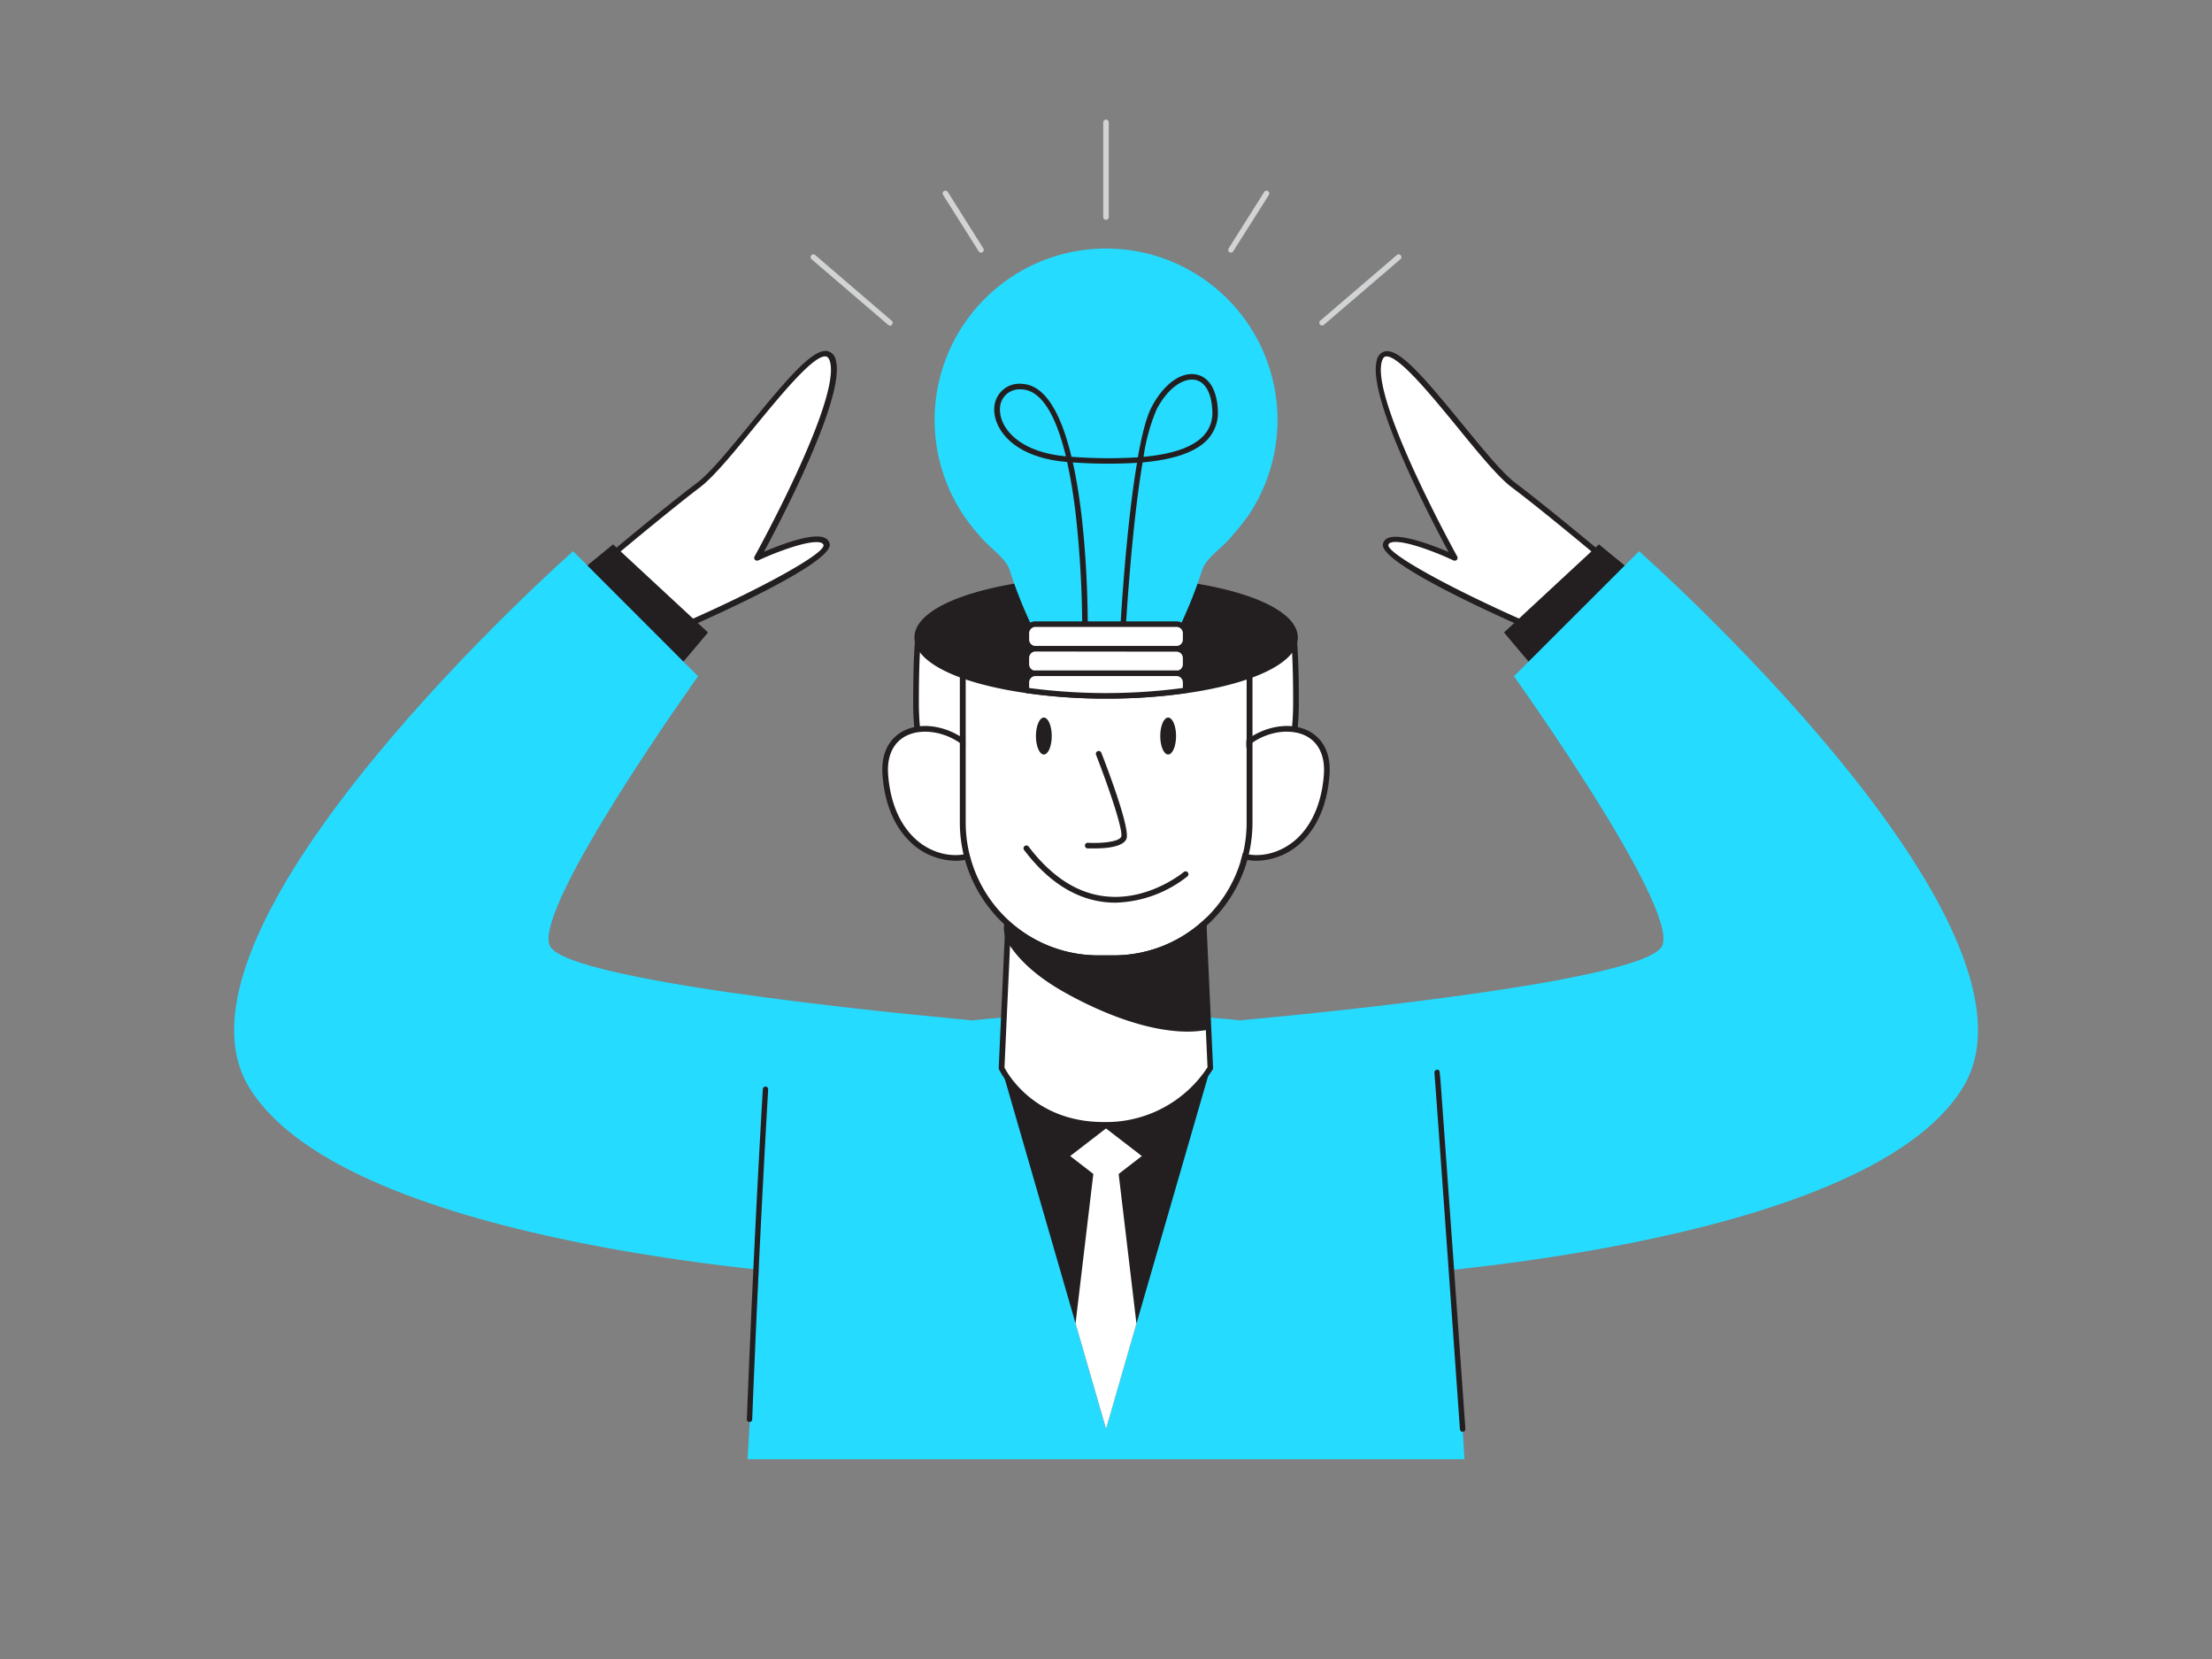 <svg xmlns="http://www.w3.org/2000/svg" viewBox="0 0 400 300"><rect x="0" y="0" width="400" height="300" fill="#808080" stroke="none"/><g id="_339_idea_flatline" data-name="#339_idea_flatline"><path d="M264.82,263.87l-4.44-75.28s-43.83-5.67-60.38-5.67-60.38,5.67-60.38,5.67l-4.44,75.28Z" fill="#25dbff"/><path d="M218.88,193.15,205.5,239.37l-5.5,19-5.51-19.08-13.37-46.18C190.18,190.47,209.83,190.47,218.88,193.15Z" fill="#231f20"/><path d="M166.07,114.68c-.36,3.94-.42,8.16-.42,12.55C165.65,149,181,166.6,200,166.6s34.35-17.63,34.35-39.37c0-4.39-.06-8.61-.42-12.55Z" fill="#fff"/><path d="M200,167.12c-19.23,0-34.87-17.9-34.87-39.89,0-4.12.05-8.5.43-12.6a.52.52,0,0,1,.52-.46h67.85a.51.51,0,0,1,.51.46c.38,4.1.43,8.48.43,12.6C234.87,149.22,219.23,167.12,200,167.12ZM166.55,115.2c-.34,3.92-.39,8.09-.39,12,0,21.42,15.18,38.86,33.84,38.86s33.84-17.44,33.84-38.86c0-3.94-.05-8.11-.39-12Z" fill="#231f20"/><path d="M221.68,140.76c1.69-10.49,19.09-13.07,18.23-.71-.3,4.24-1.66,8.57-4.64,11.6s-7.79,4.48-11.67,2.74" fill="#fff"/><path d="M227.23,155.65a9.43,9.43,0,0,1-3.84-.79.51.51,0,1,1,.42-.94c3.48,1.55,8,.48,11.09-2.63,3.3-3.35,4.27-8,4.5-11.28.3-4.34-1.83-7.2-5.69-7.64-4.73-.56-10.61,2.8-11.52,8.47a.52.52,0,0,1-.59.43.52.52,0,0,1-.43-.59c1-6.25,7.48-9.93,12.66-9.34,3.45.4,7,2.9,6.59,8.75-.24,3.46-1.26,8.34-4.78,11.92A12,12,0,0,1,227.23,155.65Z" fill="#231f20"/><path d="M178.32,140.76c-1.69-10.49-19.09-13.07-18.23-.71.3,4.24,1.66,8.57,4.64,11.6s7.79,4.48,11.67,2.74" fill="#fff"/><path d="M172.77,155.65a12,12,0,0,1-8.41-3.64c-3.52-3.58-4.54-8.46-4.78-11.92-.41-5.85,3.14-8.35,6.59-8.75,5.17-.59,11.65,3.09,12.66,9.34a.52.52,0,0,1-.43.59.51.51,0,0,1-.59-.43c-.91-5.67-6.79-9-11.52-8.47-3.86.44-6,3.3-5.69,7.64.23,3.3,1.2,7.93,4.5,11.28,3.05,3.11,7.61,4.19,11.09,2.63a.51.51,0,1,1,.42.94A9.43,9.43,0,0,1,172.77,155.65Z" fill="#231f20"/><path d="M181.12,193.15s4.71,10.26,18.45,10.26,19.31-10.26,19.31-10.26l-1.83-40.29H183Z" fill="#fff"/><path d="M199.57,203.93c-13.91,0-18.87-10.45-18.92-10.56a.64.64,0,0,1-.05-.24l1.84-40.29a.51.51,0,0,1,.52-.49H217a.51.51,0,0,1,.52.49l1.84,40.29a.5.5,0,0,1-.07.27A22.86,22.86,0,0,1,199.57,203.93Zm-17.93-10.88c.55,1.07,5.45,9.85,17.93,9.85A21.91,21.91,0,0,0,218.36,193l-1.81-39.65h-33.1Z" fill="#231f20"/><path d="M182.61,170.11c2.37,3.8,6.29,6.8,10.31,9,6.75,3.73,16.85,7.93,25,6.68l-.35-20.56c-5.87.84-12.74,4.22-19.07,3.64-5.3-.46-10.75-1-15.6-3C182.1,165.51,181.57,168.46,182.61,170.11Z" fill="#231f20"/><path d="M214.84,186.55c-8.22,0-17.2-4.23-22.16-7s-8.36-5.77-10.49-9.2c-.9-1.42-.81-3.83-.08-4.67a.86.86,0,0,1,1-.27c4.87,2,10.48,2.54,15.44,3,3.87.36,8-.82,12-2a55.37,55.37,0,0,1,7-1.67.5.5,0,0,1,.57.48l.35,20.56a.49.49,0,0,1-.42.5A21.25,21.25,0,0,1,214.84,186.55Zm-32-20.17a4,4,0,0,0,.21,3.46h0c2,3.28,5.44,6.26,10.12,8.86,5.42,3,15.69,7.8,24.3,6.69l-.34-19.55a58.45,58.45,0,0,0-6.27,1.56c-4.08,1.16-8.29,2.37-12.36,2C193.49,169,187.83,168.46,182.83,166.38Zm-.08,0Z" fill="#231f20"/><path d="M174.57,114.68v34.08a24,24,0,0,0,24,24h2.8a24,24,0,0,0,24-24V114.68Z" fill="#fff"/><path d="M225.43,114.68v34.08a24,24,0,0,1-24,24h-2.8a24,24,0,0,1-24-24V114.68h50.86m0-1H174.57a1,1,0,0,0-1,1v34.08a25.09,25.09,0,0,0,25.06,25.07h2.8a25.09,25.09,0,0,0,25.06-25.07V114.68a1,1,0,0,0-1-1Z" fill="#231f20"/><polygon points="200 214.05 193.52 209.05 200 204.06 206.48 209.05 200 214.05" fill="#fff"/><polygon points="205.51 239.37 200.01 258.41 194.49 239.33 197.82 211.34 197.9 210.75 202.12 210.75 202.18 211.36 205.51 239.37" fill="#fff"/><path d="M234.14,115.28c0,4.24-8.1,7.9-19.78,9.57a105.7,105.7,0,0,1-28.72,0c-11.68-1.67-19.78-5.33-19.78-9.57,0-4,7.16-7.45,17.71-9.25A96.37,96.37,0,0,1,196,104.8c1.32,0,2.67-.07,4-.07s2.47,0,3.68.06A94.39,94.39,0,0,1,216.43,106C227,107.83,234.14,111.29,234.14,115.28Z" fill="#231f20"/><path d="M200,126.33a100.18,100.18,0,0,1-14.44-1c-12.46-1.78-20.2-5.63-20.2-10.06,0-4.17,6.78-7.81,18.13-9.74A94.41,94.41,0,0,1,196,104.31c2.53-.1,5.21-.11,7.75,0a94.93,94.93,0,0,1,12.81,1.25c11.35,1.93,18.13,5.57,18.13,9.74,0,4.43-7.74,8.28-20.21,10.06A99.94,99.94,0,0,1,200,126.33Zm0-21.1c-1.35,0-2.7,0-4,.07a94.28,94.28,0,0,0-12.34,1.22c-10.5,1.79-17.29,5.23-17.29,8.76,0,3.78,7.77,7.43,19.35,9.08a104.68,104.68,0,0,0,28.58,0c11.58-1.65,19.35-5.3,19.35-9.08,0-3.53-6.79-7-17.29-8.76a94.61,94.61,0,0,0-12.68-1.24C202.46,105.24,201.24,105.23,200,105.23Z" fill="#231f20"/><path d="M198.67,136.27s5.25,13.45,4.54,15.2-6.48,1.4-6.48,1.4" fill="#fff"/><path d="M198,153.42c-.6,0-1.08,0-1.32,0a.51.51,0,0,1-.49-.54.5.5,0,0,1,.55-.48c2.17.13,5.57-.12,6-1.08s-2-8.3-4.54-14.82a.52.52,0,0,1,.3-.67.51.51,0,0,1,.66.3c.89,2.27,5.29,13.73,4.53,15.58C203.06,153.18,199.93,153.42,198,153.42Z" fill="#231f20"/><path d="M201.73,163.23a17.54,17.54,0,0,1-1.9-.1c-5.44-.6-10.36-3.76-14.64-9.42a.51.51,0,1,1,.82-.62c4.1,5.41,8.78,8.45,13.92,9,7.81.86,14.07-4.35,14.13-4.4a.51.51,0,1,1,.67.78A21.85,21.85,0,0,1,201.73,163.23Z" fill="#231f20"/><path d="M225.48,93.61h0a31,31,0,1,0-50.94,0h0l0,0a32,32,0,0,0,2.58,3.23c1.29,1.79,4.81,4.07,5.43,6.18a82.28,82.28,0,0,0,3.85,9.8h27.16a82.28,82.28,0,0,0,3.85-9.8c.62-2.11,4.14-4.39,5.43-6.18a32,32,0,0,0,2.58-3.23Z" fill="#25dbff"/><path d="M203,115.22h0a.5.5,0,0,1-.47-.53c.05-1,1-18.72,3.08-31A88.64,88.64,0,0,1,194,83.62c2.84,12.74,2.71,29.63,2.7,30.75a.51.51,0,0,1-.51.49.49.49,0,0,1-.49-.5,189.84,189.84,0,0,0-1.24-21.9q-.61-5-1.5-8.92c-10.05-.82-13.39-6.28-13.16-9.79a4.54,4.54,0,0,1,5.09-4.33c4.38.26,7.13,5.94,8.87,13.18a88.4,88.4,0,0,0,12,.1c.71-4,1.53-7.28,2.49-9.1,2.19-4.18,5.39-6.48,8.17-5.86,2.26.5,3.64,2.84,3.8,6.42a7.06,7.06,0,0,1-2.12,5.58c-2.15,2.09-5.94,3.38-11.48,3.88-2.1,12.39-3.1,30.88-3.12,31.13A.5.5,0,0,1,203,115.22Zm12.55-46.58c-1.87,0-4.41,1.6-6.41,5.42a34.23,34.23,0,0,0-2.35,8.55c5.14-.48,8.65-1.67,10.61-3.58a6,6,0,0,0,1.82-4.82c-.14-3.1-1.24-5.1-3-5.5A3.32,3.32,0,0,0,215.54,68.64Zm-31,1.77a3.5,3.5,0,0,0-3.72,3.4c-.2,3.09,2.83,7.86,11.92,8.71-1.88-7.76-4.55-11.9-7.89-12.1Z" fill="#231f20"/><rect x="185.6" y="112.86" width="28.8" height="4.45" rx="1.66" fill="#fff"/><path d="M212.74,117.81H187.26a2.17,2.17,0,0,1-2.16-2.17v-1.12a2.16,2.16,0,0,1,2.16-2.16h25.48a2.16,2.16,0,0,1,2.16,2.16v1.12A2.17,2.17,0,0,1,212.74,117.81Zm-25.48-4.45a1.16,1.16,0,0,0-1.16,1.16v1.12a1.16,1.16,0,0,0,1.16,1.17h25.48a1.16,1.16,0,0,0,1.16-1.17v-1.12a1.16,1.16,0,0,0-1.16-1.16Z" fill="#231f20"/><rect x="185.6" y="117.31" width="28.8" height="4.45" rx="1.66" fill="#fff"/><path d="M212.74,122.26H187.26a2.17,2.17,0,0,1-2.16-2.17V119a2.16,2.16,0,0,1,2.16-2.16h25.48A2.16,2.16,0,0,1,214.9,119v1.12A2.17,2.17,0,0,1,212.74,122.26Zm-25.48-4.45A1.16,1.16,0,0,0,186.1,119v1.12a1.16,1.16,0,0,0,1.16,1.17h25.48a1.16,1.16,0,0,0,1.16-1.17V119a1.16,1.16,0,0,0-1.16-1.16Z" fill="#231f20"/><path d="M214.4,123.42v1.13a1,1,0,0,1,0,.3,105.7,105.7,0,0,1-28.72,0,1,1,0,0,1,0-.3v-1.13a1.67,1.67,0,0,1,1.66-1.66h25.48A1.67,1.67,0,0,1,214.4,123.42Z" fill="#fff"/><path d="M200,126.33a101.68,101.68,0,0,1-14.44-1,.53.53,0,0,1-.41-.37,1.81,1.81,0,0,1-.05-.43v-1.13a2.16,2.16,0,0,1,2.16-2.16h25.48a2.16,2.16,0,0,1,2.16,2.16v1.13a1.81,1.81,0,0,1-.05.43.53.53,0,0,1-.41.37A101.68,101.68,0,0,1,200,126.33Zm-13.9-1.92a105.47,105.47,0,0,0,27.8,0v-1a1.16,1.16,0,0,0-1.16-1.16H187.26a1.16,1.16,0,0,0-1.16,1.16Zm28.26.44h0Z" fill="#231f20"/><ellipse cx="188.76" cy="133.1" rx="1.43" ry="3.34" fill="#231f20"/><ellipse cx="211.24" cy="133.1" rx="1.43" ry="3.34" fill="#231f20"/><path d="M124.37,112.86s25.76-11.36,25-14.42-12.51,2.43-12.51,2.43,15.61-28.14,13.71-35.53S133,82.75,126.28,87.75s-19.07,15.5-19.07,15.5Z" fill="#fff"/><path d="M124.38,113.37a.58.58,0,0,1-.26-.06L107,103.7a.51.51,0,0,1-.09-.84c.13-.11,12.49-10.56,19.1-15.52,2.38-1.78,5.92-6.12,9.68-10.71,7-8.55,11.41-13.7,14-13.13a2.07,2.07,0,0,1,1.47,1.71c1.71,6.65-9.91,28.8-13,34.57,2.81-1.21,8.82-3.55,11-2.51a1.54,1.54,0,0,1,.87,1.06c.75,3.22-19.2,12.3-25.34,15A.45.45,0,0,1,124.38,113.37Zm-16.27-10.2,16.29,9.11c13.88-6.13,24.85-12.27,24.51-13.72a.51.51,0,0,0-.31-.36c-1.68-.82-7.94,1.49-11.48,3.14a.54.54,0,0,1-.6-.12.51.51,0,0,1-.07-.6c.16-.28,15.49-28,13.66-35.15-.23-.86-.58-.94-.69-1-2.14-.49-8.15,6.87-13,12.77-3.79,4.65-7.37,9-9.85,10.89C120.82,92.5,110.62,101.05,108.11,103.17Z" fill="#231f20"/><polygon points="121.35 122.29 128.03 114.37 110.86 98.44 93.24 112.86 121.35 122.29" fill="#231f20"/><path d="M175.39,184.47s-73.11-6.41-76-13.5,26.84-48.68,26.84-48.68L103.63,99.68s-76.47,67.55-58.58,96.95,106.54,34.22,106.54,34.22Z" fill="#25dbff"/><path d="M275.63,112.86s-25.76-11.36-25-14.42,12.51,2.43,12.51,2.43-15.61-28.14-13.71-35.53S267,82.75,273.72,87.75s19.07,15.5,19.07,15.5Z" fill="#fff"/><path d="M275.62,113.37a.45.45,0,0,1-.2,0c-6.14-2.7-26.09-11.78-25.34-15a1.54,1.54,0,0,1,.87-1.06c2.14-1,8.15,1.3,11,2.51-3.11-5.77-14.73-27.92-13-34.57a2.07,2.07,0,0,1,1.47-1.71c2.6-.57,7,4.58,14,13.13,3.76,4.59,7.3,8.93,9.68,10.71,6.61,5,19,15.41,19.1,15.52a.51.51,0,0,1-.09.84l-17.16,9.61A.58.58,0,0,1,275.62,113.37ZM252.38,98a2.27,2.27,0,0,0-1,.17.51.51,0,0,0-.31.36c-.34,1.45,10.63,7.59,24.51,13.72l16.29-9.11c-2.51-2.12-12.71-10.67-18.48-15-2.48-1.86-6.06-6.24-9.85-10.89-4.83-5.9-10.86-13.26-13-12.77-.11,0-.46.1-.69,1-1.83,7.11,13.5,34.87,13.66,35.15a.51.51,0,0,1-.07.6.54.54,0,0,1-.6.12C259.84,99.92,254.82,98,252.38,98Z" fill="#231f20"/><polygon points="278.65 122.29 271.97 114.37 289.14 98.44 306.76 112.86 278.65 122.29" fill="#231f20"/><path d="M224.61,184.47s73.11-6.41,76-13.5-26.84-48.68-26.84-48.68l22.62-22.61s76.47,67.55,58.58,96.95-106.54,34.22-106.54,34.22Z" fill="#25dbff"/><path d="M135.53,256.65c.8-20.11,1.75-40.07,2.89-59.68" fill="#231f20"/><path d="M135.53,257.15h0a.49.49,0,0,1-.48-.51c.83-20.91,1.81-41,2.89-59.69a.51.51,0,0,1,.5-.47h0a.51.51,0,0,1,.47.53c-1.09,18.69-2.06,38.77-2.89,59.67A.5.5,0,0,1,135.53,257.15Z" fill="#231f20"/><path d="M264.5,258.41S259.87,193,259.87,194" fill="#231f20"/><path d="M264.5,258.91a.5.5,0,0,1-.5-.46c-1.53-21.68-4.44-62.68-4.61-64.39a.41.41,0,0,1,0-.11.51.51,0,0,1,.48-.51c.26,0,.39,0,.48.51h0a.37.37,0,0,1,0,.11c.07.46.13,1.25.23,2.61.13,1.76.31,4.28.53,7.31.44,6,1,14.1,1.59,22.16,1.15,16.12,2.29,32.24,2.29,32.24a.5.5,0,0,1-.46.53Z" fill="#231f20"/><path d="M239.08,58.86a.5.5,0,0,1-.33-.88l13.84-11.86a.5.5,0,0,1,.65.76L239.4,58.74A.49.49,0,0,1,239.08,58.86Z" fill="#d1d3d4"/><path d="M222.6,45.68a.54.54,0,0,1-.27-.07.5.5,0,0,1-.15-.69l6.43-10.21a.49.49,0,0,1,.69-.16.51.51,0,0,1,.16.69L223,45.45A.48.48,0,0,1,222.6,45.68Z" fill="#d1d3d4"/><path d="M160.92,58.86a.49.49,0,0,1-.32-.12L146.76,46.88a.5.5,0,0,1,.65-.76L161.25,58a.5.5,0,0,1-.33.88Z" fill="#d1d3d4"/><path d="M177.4,45.68a.48.48,0,0,1-.42-.23l-6.44-10.21a.51.51,0,0,1,.16-.69.49.49,0,0,1,.69.16l6.43,10.21a.5.5,0,0,1-.15.69A.54.54,0,0,1,177.4,45.68Z" fill="#d1d3d4"/><path d="M200,39.75a.5.5,0,0,1-.5-.5V22.13a.5.5,0,1,1,1,0V39.25A.5.5,0,0,1,200,39.75Z" fill="#d1d3d4"/></g></svg>